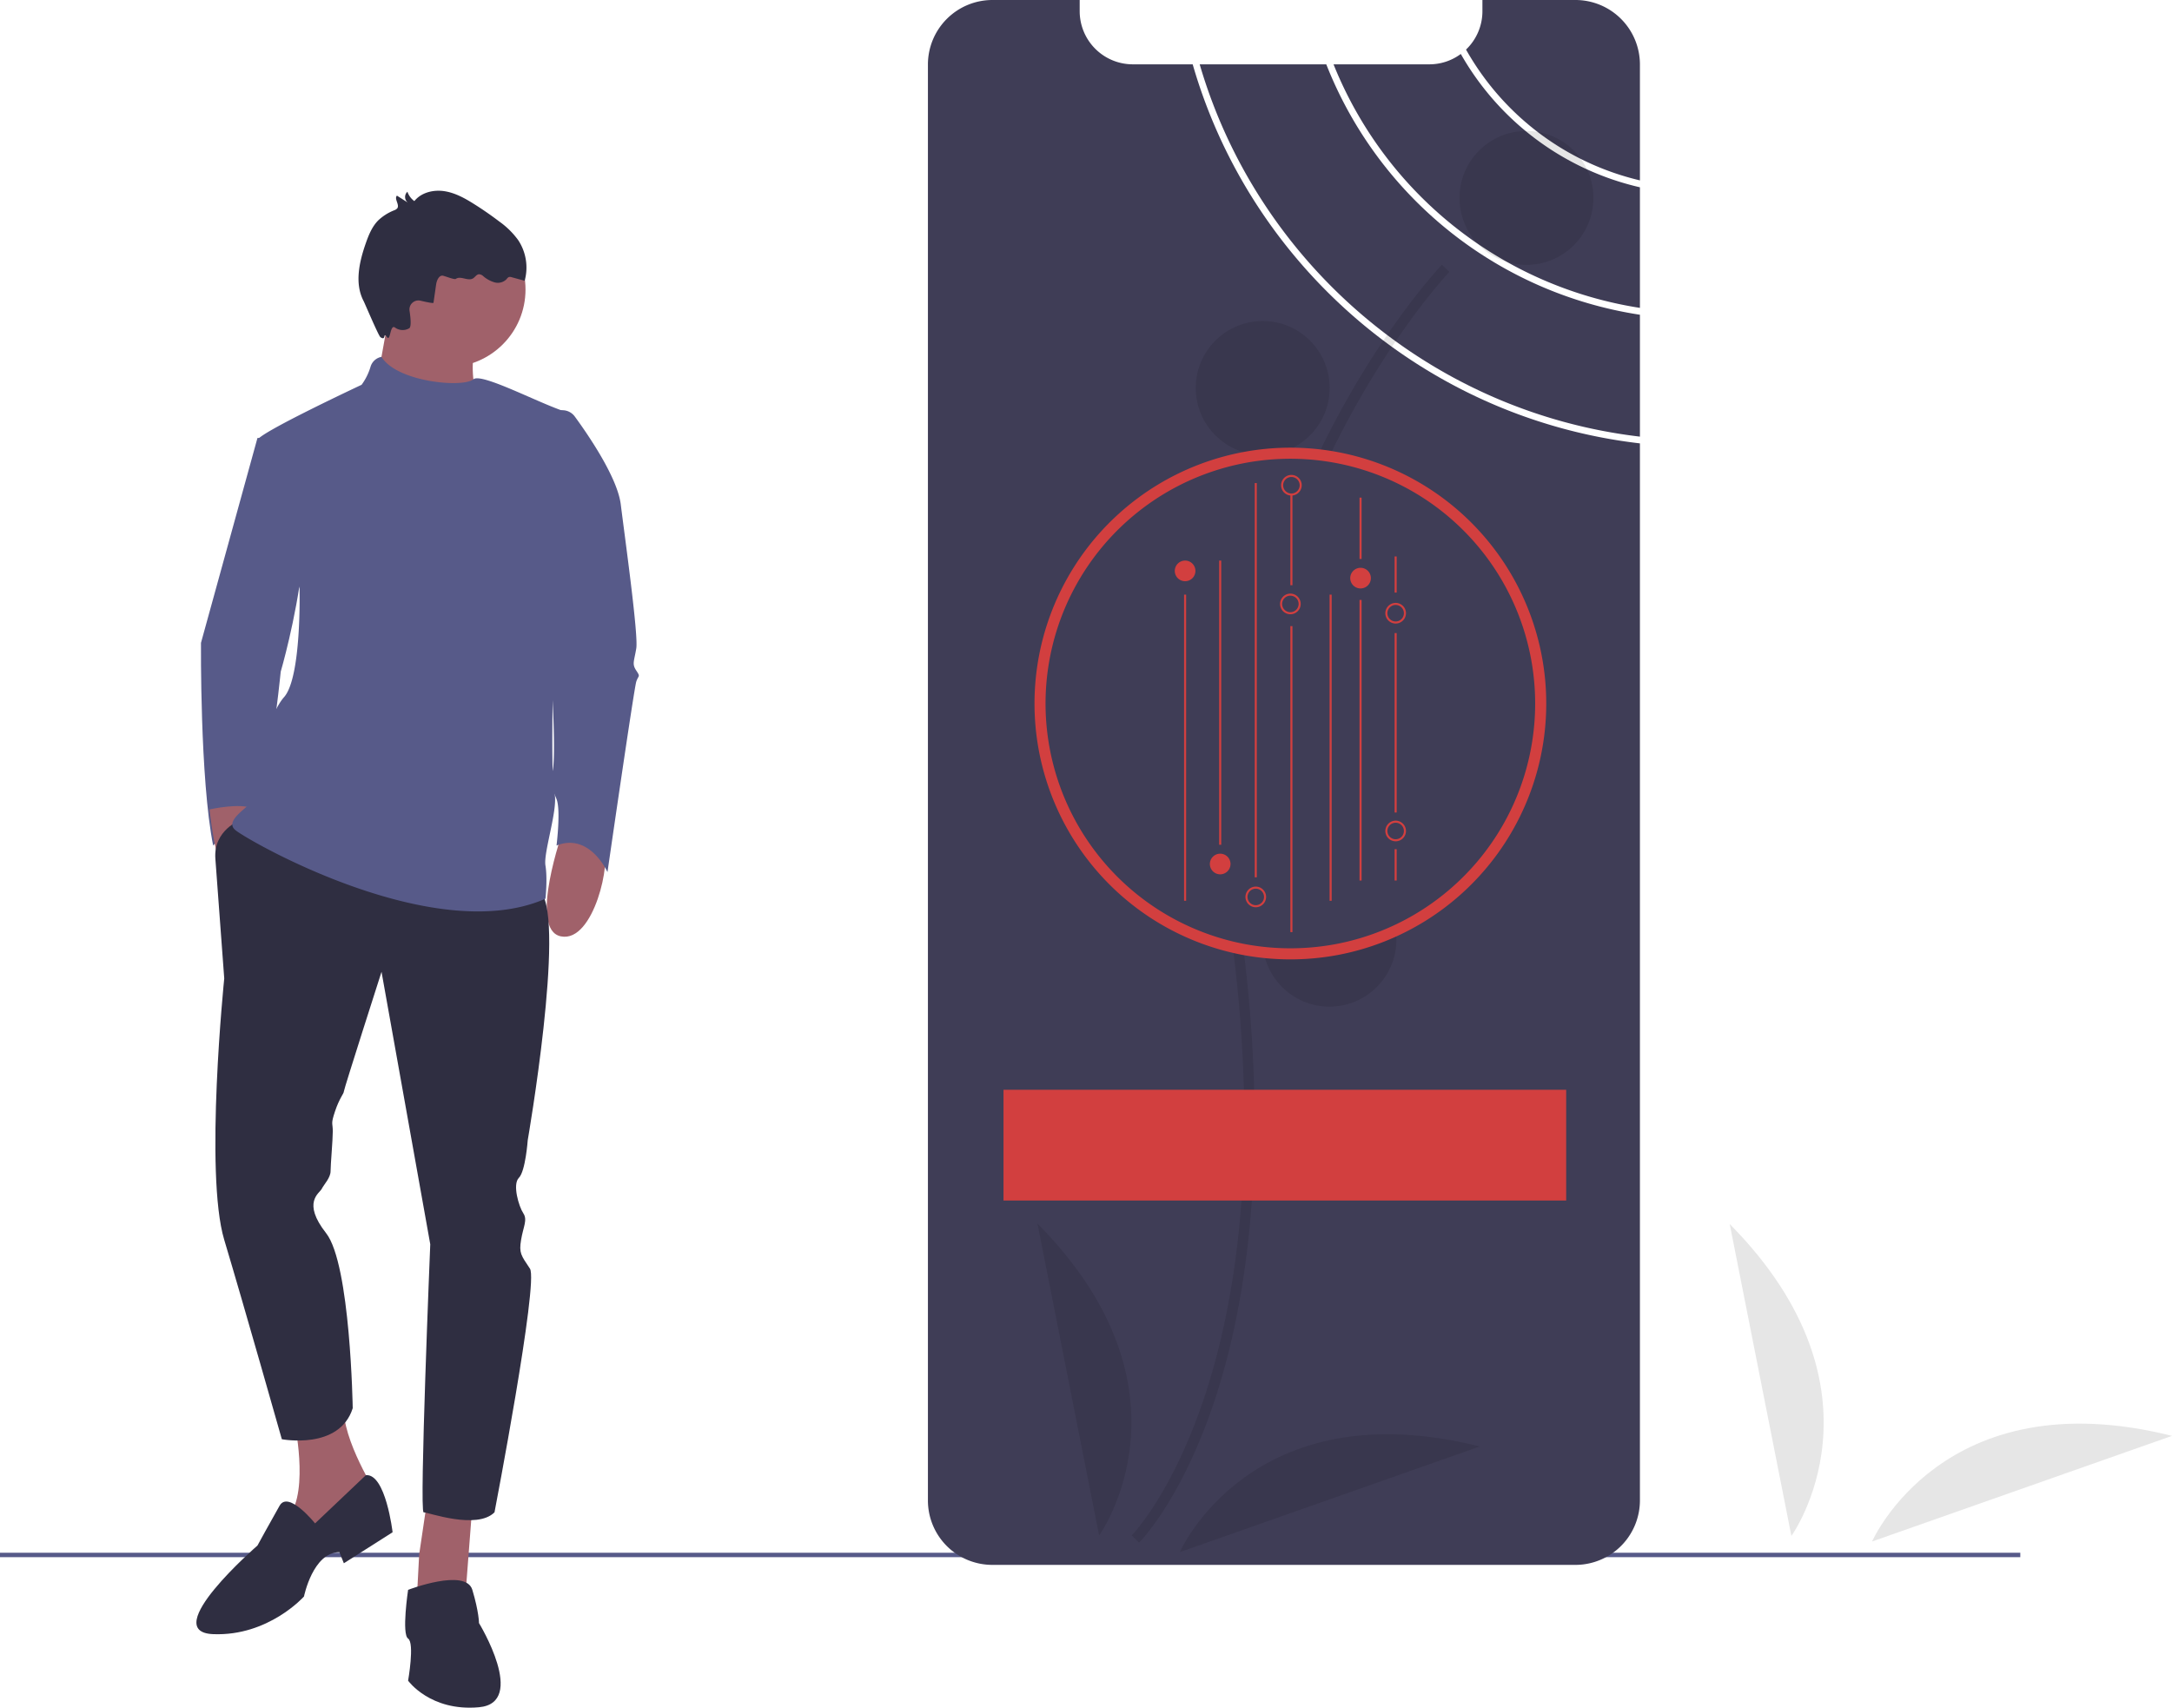 <svg id="a777089b-0abc-4895-8bdb-d70d2134474e" data-name="Layer 1" xmlns="http://www.w3.org/2000/svg" width="980.48" height="770.906" viewBox="0 0 980.48 770.906"><title>mobile_interface</title><rect y="700.961" width="912" height="2" fill="#575a89"/><path d="M231.985,262.257h-6l-25.5,92.5s-.5,61.5,5.5,91.5c0,0,10-13,17-13s13.5-65.5,13.5-65.5S263.985,274.257,231.985,262.257Z" transform="translate(-109.76 -64.547)" fill="#575a89"/><path d="M363.985,439.257s-16,45-1,48,23-35,19-40S363.985,439.257,363.985,439.257Z" transform="translate(-109.76 -64.547)" fill="#a0616a"/><path d="M204.358,429.961s4.498,47.548,19.362,43.933,6.07-41.439.333-44.282S204.358,429.961,204.358,429.961Z" transform="translate(-109.76 -64.547)" fill="#a0616a"/><path d="M242.985,708.257s7,34-5,43,4,28,4,28l38-40s-16-25-15-40Z" transform="translate(-109.76 -64.547)" fill="#a0616a"/><polygon points="193.224 674.711 189.224 701.711 188.224 720.711 210.224 718.711 213.224 679.711 193.224 674.711" fill="#a0616a"/><path d="M218.317,434.726s-12.332,4.532-11.332,17.532,4,54,4,54-9,88,0,118,26,90,26,90,26,5,32-14c0,0-1-65-12-79s-3-18-2-20,4-5,4-8,1-14,1-18-1-3,1-9,4-8,4-9,17-54,17-54l22,123s-5,121-3,121,24,8,32,0c0,0,20-104,16-110s-5-7-4-13,3-9,1-12-5-13-2-16,4-17,4-17,17-98,6-112S218.317,434.726,218.317,434.726Z" transform="translate(-109.76 -64.547)" fill="#2f2e41"/><path d="M251.985,752.257s-12-15-16-8-10,18-10,18-45,39-20,40,41-17,41-17,4-20,16-20l2,5,22-14s-3.098-26.551-12.049-25.776Z" transform="translate(-109.76 -64.547)" fill="#2f2e41"/><path d="M293.985,782.257s26-10,29,0,3,15,3,15,22,36,0,38-32-12-32-12,3-17,0-19S293.985,782.257,293.985,782.257Z" transform="translate(-109.76 -64.547)" fill="#2f2e41"/><circle cx="202.224" cy="130.711" r="35" fill="#a0616a"/><path d="M285.985,203.257l-7,39,49,12s-11.5-28.5,1-41C332.147,210.095,285.985,203.257,285.985,203.257Z" transform="translate(-109.76 -64.547)" fill="#a0616a"/><path d="M281.967,225.643a6.382,6.382,0,0,0-4.982,4.615,26.629,26.629,0,0,1-4,8s-47,22-47,25,19,67,19,67,1,40-7,49-16,42-14,45-14,10-8,15,90,53,140,31c0,0,1-9,0-15s6-26,4-33,0-79,0-79l10.306-85.257a6.938,6.938,0,0,0-4.867-7.475c-11.526-3.503-38.254-17.845-41.938-14.768C318.714,239.741,288.949,237.028,281.967,225.643Z" transform="translate(-109.76 -64.547)" fill="#575a89"/><path d="M360.985,250.257l.064-.026a6.936,6.936,0,0,1,8.181,2.343c6.197,8.479,19.237,27.538,20.755,39.682,2,16,8,59,7,65s-2,7,0,10,1,2,0,5-13,86-13,86-8-18-23-12c0,0,2-16,0-21s-4-8-2-12,0-43-1-47,0-25,0-25l-9-41Z" transform="translate(-109.76 -64.547)" fill="#575a89"/><path d="M305.448,201.216l1.182-8.241c.276-1.921,1.4-4.447,3.269-3.924,1.59.444,5.053,1.805,5.632,1.394,2.171-1.538,5.457,1.151,7.741-.215.957-.572,1.581-1.799,2.693-1.881a3.067,3.067,0,0,1,1.977.895,13.454,13.454,0,0,0,5.117,2.78,5.504,5.504,0,0,0,5.387-1.468,2.861,2.861,0,0,1,.953-.913,2.137,2.137,0,0,1,1.37.063l5.834,1.588a22.418,22.418,0,0,0-2.999-18.457,37.123,37.123,0,0,0-8.497-8.322q-5.419-4.123-11.186-7.756c-4.207-2.658-8.669-5.165-13.59-5.912-4.92-.747-10.428.59-13.523,4.487a8.708,8.708,0,0,1-3.132-4.231,3.205,3.205,0,0,0,.207,4.914l-4.934-3.151c-1.387,1.456,1.323,4.097.141,5.725a3.015,3.015,0,0,1-1.328.867,22.619,22.619,0,0,0-7.235,4.554c-2.836,2.844-4.376,6.704-5.698,10.496-2.94,8.435-5.077,18.108-.9,26.004.474.895,6.725,15.669,7.558,16.246,2.815,1.948.983-2.766,3,0,1.582,2.169,1.286-6.132,3.637-4.31a5.861,5.861,0,0,0,6.379.287c.975-.676.661-4.43.135-7.877a4.061,4.061,0,0,1,4.941-4.569C302.504,200.978,305.397,201.566,305.448,201.216Z" transform="translate(-109.76 -64.547)" fill="#2f2e41"/><path d="M850.051,203.535v-54.44A125.247,125.247,0,0,1,769.192,88.906l-.001.001a23.789,23.789,0,0,1-14.22,4.68H711.742A178.549,178.549,0,0,0,850.051,203.535Z" transform="translate(-109.76 -64.547)" fill="#3f3d56"/><path d="M850.051,145.975V93.677a29.121,29.121,0,0,0-29.13-29.13h-41.97v5.05a23.917,23.917,0,0,1-7.399,17.329A122.298,122.298,0,0,0,850.051,145.975Z" transform="translate(-109.76 -64.547)" fill="#3f3d56"/><path d="M648.162,93.587H621.131a23.987,23.987,0,0,1-23.98-23.99v-5.05h-39.38a29.128,29.128,0,0,0-29.13,29.13v648.2a29.079,29.079,0,0,0,29.13,29.11h263.15a28.362,28.362,0,0,0,3.59-.22,29.146,29.146,0,0,0,25.54-28.89V264.705C754.342,253.615,674.593,185.326,648.162,93.587Z" transform="translate(-109.76 -64.547)" fill="#3f3d56"/><path d="M708.462,93.587H651.322c26.301,90.039,104.68,157.028,198.729,168.068V206.635A181.668,181.668,0,0,1,708.462,93.587Z" transform="translate(-109.76 -64.547)" fill="#3f3d56"/><path d="M623.93,760.966c.725-.72,17.928-18.142,32.511-59.48,13.378-37.926,26.878-104.061,15.213-203.762-22.1-188.876,91.228-309.247,92.377-310.441l-3.355-3.221c-.291.303-29.429,30.933-55.354,84.706A416.28,416.28,0,0,0,667.034,498.265c22.062,188.554-45.698,258.718-46.385,259.406Z" transform="translate(-109.76 -64.547)" opacity="0.1"/><circle cx="689.068" cy="89.349" r="30.222" opacity="0.1"/><circle cx="570.003" cy="175.146" r="30.222" opacity="0.1"/><circle cx="615.594" cy="262.856" r="30.222" opacity="0.1"/><circle cx="523.918" cy="305.086" r="30.222" opacity="0.1"/><circle cx="600.13" cy="424.203" r="30.222" opacity="0.1"/><path d="M605.929,757.716s47.006-65.102-27.84-140.81Z" transform="translate(-109.76 -64.547)" opacity="0.1"/><path d="M642.357,765.221s32.127-73.591,135.385-47.681Z" transform="translate(-109.76 -64.547)" opacity="0.1"/><rect x="453" y="491.961" width="254" height="50" fill="#d23f3f"/><path d="M692.26,266.641A115.511,115.511,0,0,0,670.11,495.518c.209.041.421.082.633.12q4.989.945,10.126,1.446c.212.022.421.044.633.06q5.003.465,10.126.494c.212.003.421.003.633.003q5.117,0,10.126-.44c.212-.016.421-.035.633-.057q5.131-.47,10.126-1.389c.212-.038.424-.076.633-.117a115.51,115.51,0,0,0-21.518-228.997Z" transform="translate(-109.76 -64.547)" fill="#d23f3f"/><path d="M802.76,382.141A110.534,110.534,0,0,1,712.846,490.725c-.2.039-.403.076-.605.112q-4.773.876-9.688,1.329c-.203.021-.403.039-.605.054q-4.786.418-9.688.421c-.203,0-.403,0-.605-.003q-4.895-.023-9.688-.472c-.203-.015-.403-.036-.605-.058q-4.909-.477-9.688-1.384c-.203-.036-.406-.076-.605-.115A110.509,110.509,0,1,1,802.76,382.141Z" transform="translate(-109.76 -64.547)" fill="#3f3d56"/><path d="M676.639,474.11a4.659,4.659,0,1,1,4.659-4.659A4.665,4.665,0,0,1,676.639,474.11Zm0-8.386a3.727,3.727,0,1,0,3.727,3.727A3.732,3.732,0,0,0,676.639,465.724Z" transform="translate(-109.76 -64.547)" fill="#d23f3f"/><rect x="582.5" y="282.652" width="0.932" height="138.141" fill="#d23f3f"/><rect x="582.5" y="223.436" width="0.932" height="40.753" fill="#d23f3f"/><rect x="534.512" y="268.441" width="0.932" height="138.205" fill="#d23f3f"/><rect x="600.204" y="268.441" width="0.932" height="138.205" fill="#d23f3f"/><rect x="550.353" y="253.067" width="0.932" height="128.285" fill="#d23f3f"/><rect x="566.413" y="218.076" width="0.932" height="177.975" fill="#d23f3f"/><rect x="613.716" y="224.646" width="0.932" height="27.694" fill="#d23f3f"/><rect x="613.716" y="270.83" width="0.932" height="126.667" fill="#d23f3f"/><rect x="629.556" y="251.203" width="0.932" height="16.307" fill="#d23f3f"/><rect x="629.556" y="285.797" width="0.932" height="81.001" fill="#d23f3f"/><rect x="629.556" y="383.351" width="0.932" height="14.146" fill="#d23f3f"/><path d="M660.579,459.249a4.659,4.659,0,1,1,4.659-4.659A4.664,4.664,0,0,1,660.579,459.249Z" transform="translate(-109.76 -64.547)" fill="#d23f3f"/><path d="M692.26,341.841a4.659,4.659,0,1,1,4.659-4.659A4.664,4.664,0,0,1,692.26,341.841Zm0-8.386a3.727,3.727,0,1,0,3.727,3.727A3.732,3.732,0,0,0,692.26,333.454Z" transform="translate(-109.76 -64.547)" fill="#d23f3f"/><path d="M692.726,288.262a4.659,4.659,0,1,1,4.659-4.659A4.664,4.664,0,0,1,692.726,288.262Zm0-8.386a3.727,3.727,0,1,0,3.727,3.727A3.732,3.732,0,0,0,692.726,279.875Z" transform="translate(-109.76 -64.547)" fill="#d23f3f"/><path d="M739.782,444.34a4.659,4.659,0,1,1,4.659-4.659A4.665,4.665,0,0,1,739.782,444.34Zm0-8.386a3.727,3.727,0,1,0,3.727,3.727A3.732,3.732,0,0,0,739.782,435.953Z" transform="translate(-109.76 -64.547)" fill="#d23f3f"/><path d="M644.738,326.932a4.659,4.659,0,1,1,4.659-4.659A4.664,4.664,0,0,1,644.738,326.932Z" transform="translate(-109.76 -64.547)" fill="#d23f3f"/><path d="M739.782,346.034a4.659,4.659,0,1,1,4.659-4.659A4.664,4.664,0,0,1,739.782,346.034Zm0-8.386a3.727,3.727,0,1,0,3.727,3.727A3.732,3.732,0,0,0,739.782,337.647Z" transform="translate(-109.76 -64.547)" fill="#d23f3f"/><path d="M723.942,330.193a4.659,4.659,0,1,1,4.659-4.659A4.664,4.664,0,0,1,723.942,330.193Z" transform="translate(-109.76 -64.547)" fill="#d23f3f"/><path d="M918.427,757.924S965.433,692.822,890.587,617.114Z" transform="translate(-109.76 -64.547)" opacity="0.1"/><path d="M954.855,760.429s32.127-73.591,135.385-47.681Z" transform="translate(-109.76 -64.547)" opacity="0.1"/></svg>